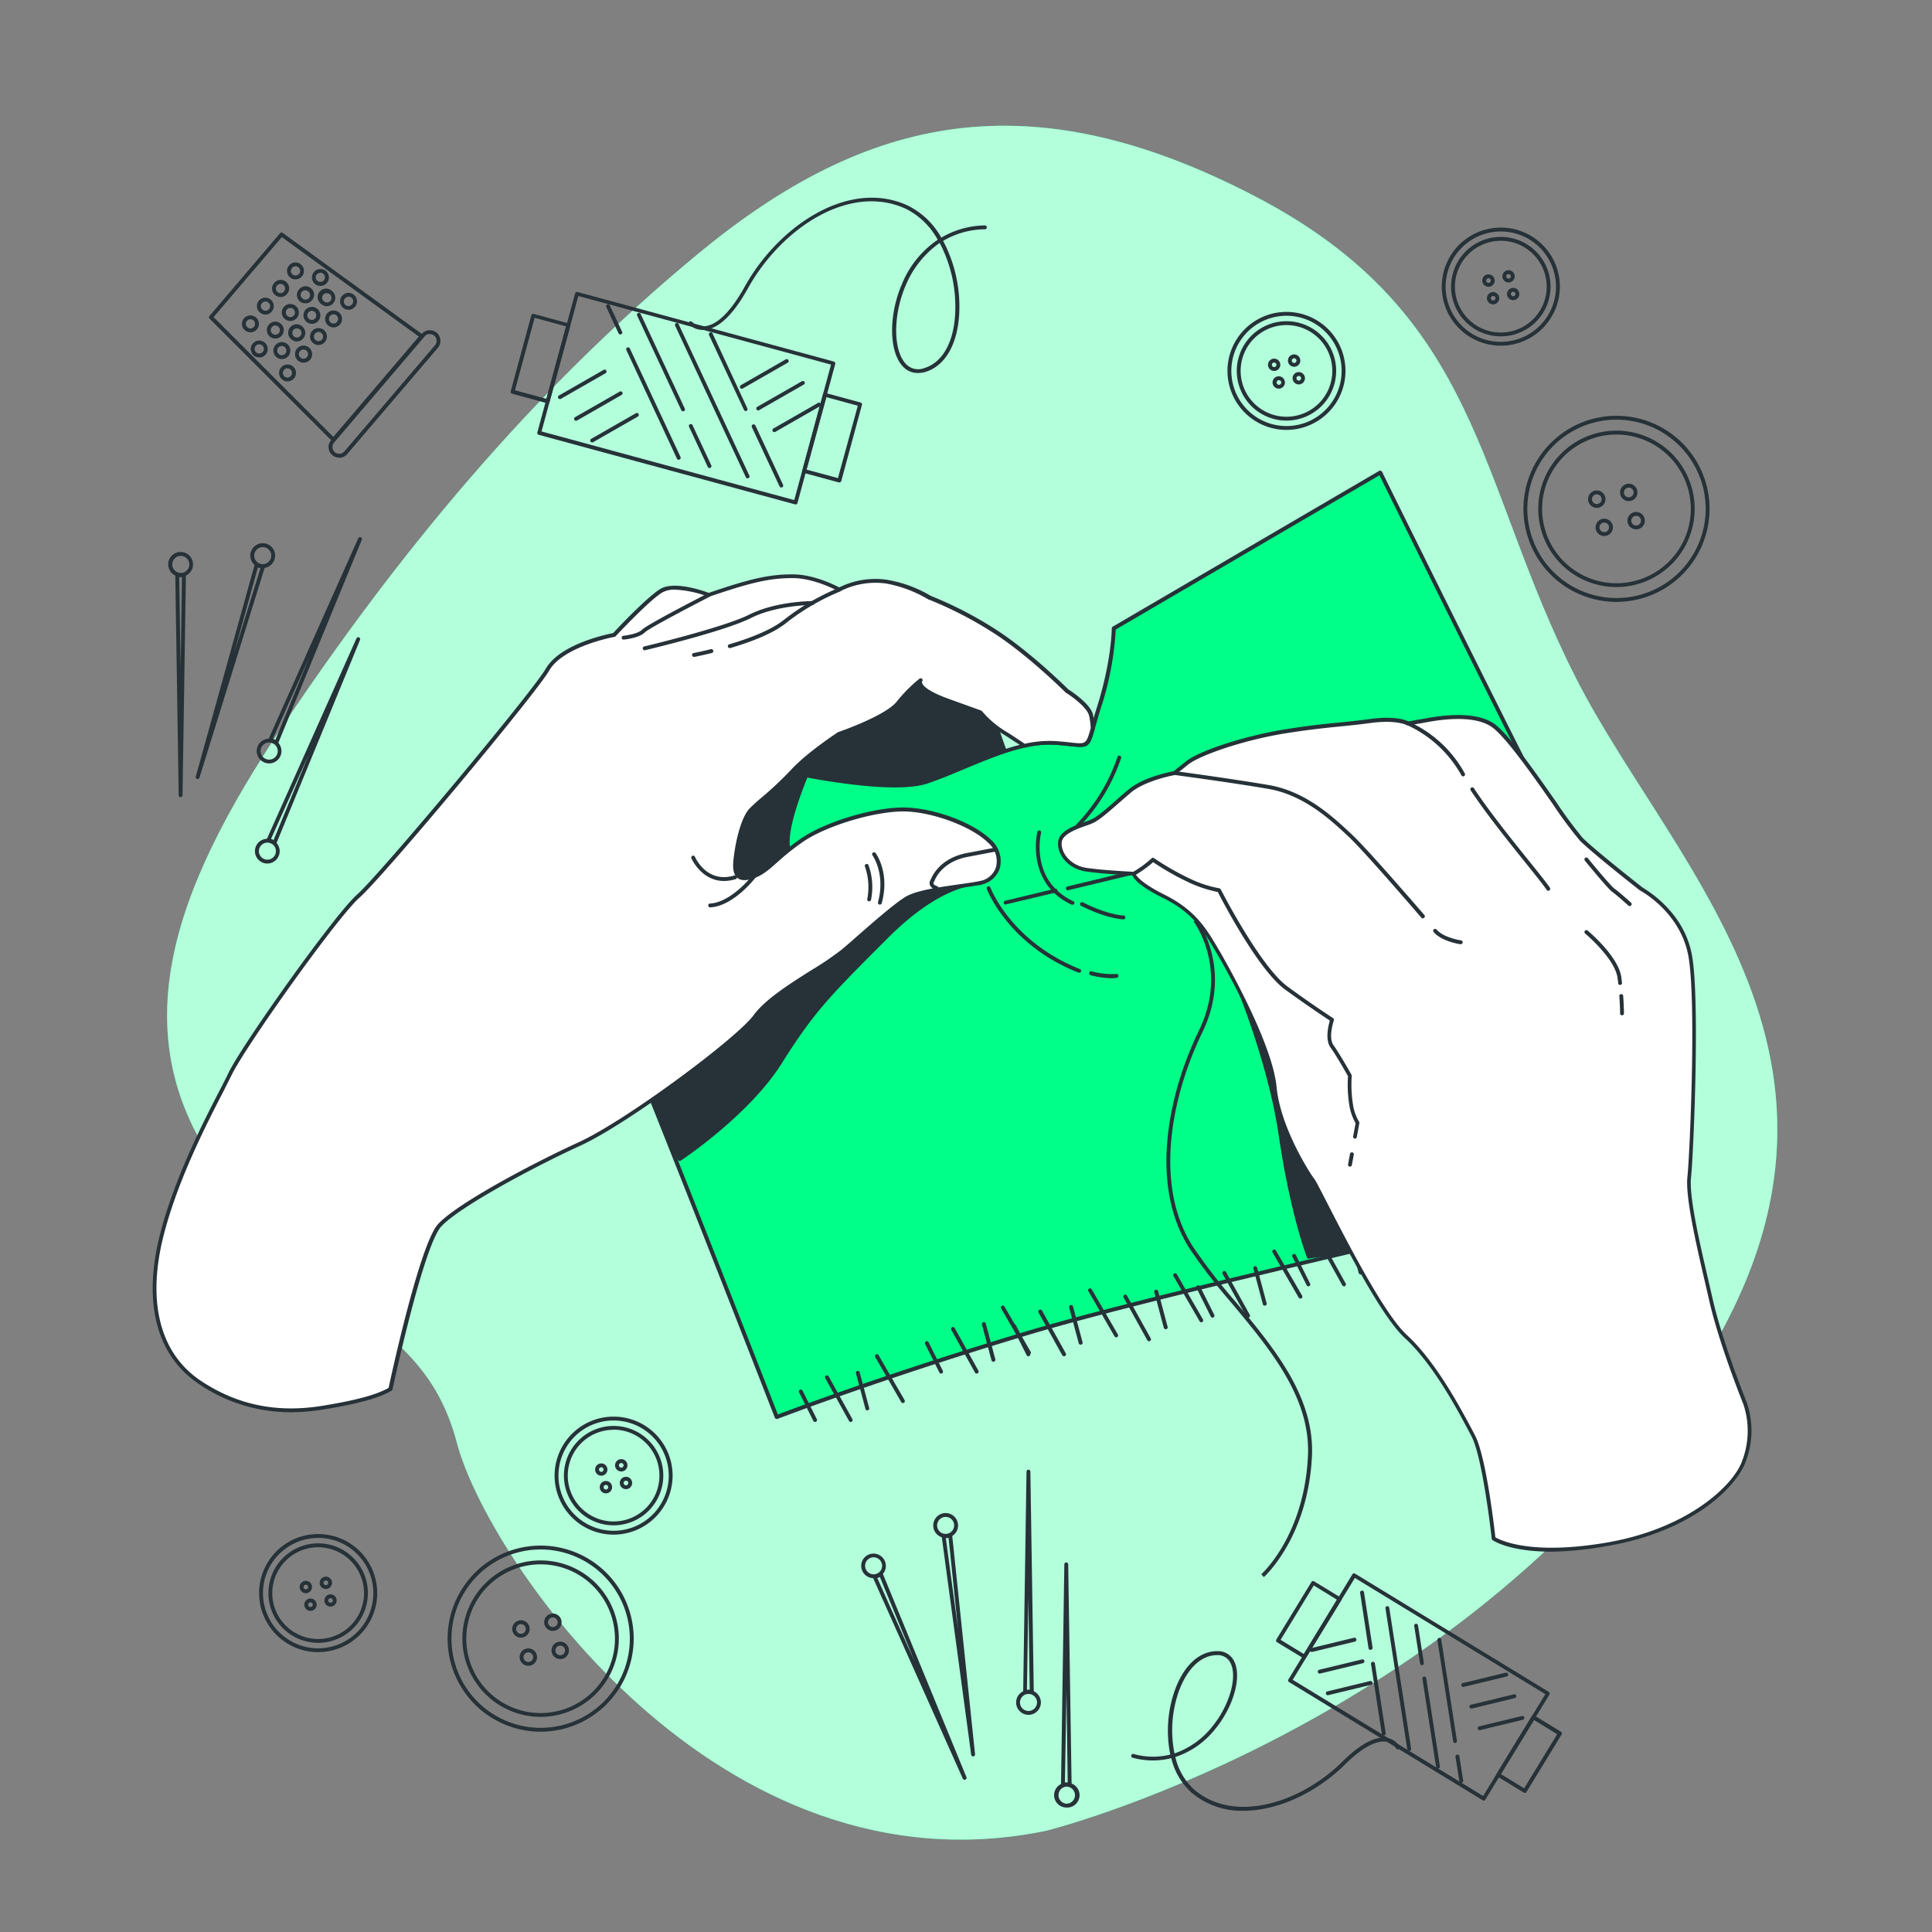 <svg xmlns="http://www.w3.org/2000/svg" viewBox="0 0 500 500"><rect x="0" y="0" width="500" height="500" fill="#808080" stroke="none"/><g id="freepik--background-simple--inject-2"><path d="M270.83,473.78s100.89-25.1,162.51-110,.52-137.14-25.49-188.31S383.7,81.59,325.18,51,224.35,29.57,180.6,65.73,102.53,144.09,73.48,187.39,30,269.46,59.31,306.26s51,37.15,58.94,67.18S185.94,491.4,270.83,473.78Z" style="fill:#00FF88"></path><path d="M270.83,473.78s100.89-25.1,162.51-110,.52-137.14-25.49-188.31S383.7,81.59,325.18,51,224.35,29.57,180.6,65.73,102.53,144.09,73.48,187.39,30,269.46,59.31,306.26s51,37.15,58.94,67.18S185.94,491.4,270.83,473.78Z" style="fill:#fff;opacity:0.7"></path></g><g id="freepik--thread-2--inject-2"><path d="M394.63,464a.48.48,0,0,1-.26-.07l-6.88-4.2a.56.56,0,0,1-.23-.31.53.53,0,0,1,.06-.37l9.1-14.9a.48.48,0,0,1,.31-.23.49.49,0,0,1,.37.06l6.88,4.2a.5.5,0,0,1,.17.69l-9.1,14.89A.47.47,0,0,1,394.63,464Zm-6.19-4.86,6,3.68L403,448.81l-6-3.67Z" style="fill:#263238"></path><path d="M337.61,429.25a.5.5,0,0,1-.26-.08L330.48,425a.48.48,0,0,1-.23-.31.5.5,0,0,1,.06-.38l9.09-14.9a.5.5,0,0,1,.69-.16l6.88,4.19a.5.5,0,0,1,.16.69L338,429A.51.51,0,0,1,337.61,429.25Zm-6.19-4.86,6,3.67L346,414l-6-3.68Z" style="fill:#263238"></path><path d="M384,466a.5.5,0,0,1-.26-.08l-50.14-30.6a.48.48,0,0,1-.22-.3.5.5,0,0,1,.06-.38L350,407.43a.5.5,0,0,1,.69-.17l50.13,30.6a.5.5,0,0,1,.17.69l-16.61,27.22a.5.5,0,0,1-.31.22Zm-49.45-31.27,49.29,30.08,16.09-26.36-49.29-30.08Z" style="fill:#263238"></path><path d="M376.58,451.09a.51.51,0,0,1-.5-.42L372,424.47a.51.51,0,0,1,.42-.57.5.5,0,0,1,.57.42l4.06,26.19a.49.49,0,0,1-.42.57Z" style="fill:#263238"></path><path d="M378.17,461.37a.49.49,0,0,1-.49-.42l-1-6.29a.49.49,0,0,1,.42-.57.5.5,0,0,1,.57.41l1,6.3a.5.5,0,0,1-.41.57Z" style="fill:#263238"></path><path d="M368,430.94a.5.5,0,0,1-.49-.42L366,420.8a.49.49,0,0,1,.41-.57.5.5,0,0,1,.57.41l1.51,9.72a.5.5,0,0,1-.42.57Z" style="fill:#263238"></path><path d="M372.15,457.7a.5.5,0,0,1-.49-.42l-3.54-22.81a.51.51,0,0,1,.42-.57.5.5,0,0,1,.57.42l3.54,22.8a.5.5,0,0,1-.42.57Z" style="fill:#263238"></path><path d="M364.7,453.15a.49.49,0,0,1-.49-.42l-5.65-36.48a.49.49,0,0,1,.41-.57.5.5,0,0,1,.57.42l5.66,36.48a.51.51,0,0,1-.42.57Z" style="fill:#263238"></path><path d="M354.67,427a.5.5,0,0,1-.49-.42L352,412.23a.5.5,0,1,1,1-.15l2.22,14.29a.49.49,0,0,1-.42.57Z" style="fill:#263238"></path><path d="M358.11,449.13a.49.49,0,0,1-.49-.42l-2.8-18.06a.5.5,0,0,1,1-.15l2.8,18.06a.51.51,0,0,1-.42.57Z" style="fill:#263238"></path><path d="M378.76,436.57a.5.5,0,0,1-.12-1l11.07-2.68a.51.51,0,0,1,.61.37.5.5,0,0,1-.37.6l-11.07,2.68Z" style="fill:#263238"></path><path d="M380.85,442.17a.5.5,0,0,1-.12-1l11.07-2.68a.51.51,0,0,1,.61.37.5.5,0,0,1-.37.6L381,442.15Z" style="fill:#263238"></path><path d="M382.93,447.77a.5.5,0,0,1-.48-.39.49.49,0,0,1,.37-.6l11.07-2.68a.5.5,0,0,1,.6.37.49.49,0,0,1-.36.6l-11.08,2.68Z" style="fill:#263238"></path><path d="M339.45,427.52a.49.49,0,0,1-.48-.38.5.5,0,0,1,.37-.61l11.07-2.68a.5.5,0,0,1,.23,1l-11.07,2.68Z" style="fill:#263238"></path><path d="M341.54,433.12a.51.51,0,0,1-.49-.38.52.52,0,0,1,.37-.61l11.08-2.68a.5.5,0,0,1,.6.37.51.51,0,0,1-.37.61l-11.07,2.68Z" style="fill:#263238"></path><path d="M343.63,438.72a.5.5,0,0,1-.49-.38.51.51,0,0,1,.37-.61l11.07-2.68a.52.52,0,0,1,.61.37.51.51,0,0,1-.37.61l-11.07,2.68Z" style="fill:#263238"></path><path d="M321.77,468.63a20.09,20.09,0,0,1-13.48-4.77,17.31,17.31,0,0,1-5.16-8.85,19.57,19.57,0,0,1-10-.11.51.51,0,0,1-.36-.62.5.5,0,0,1,.61-.35,18.35,18.35,0,0,0,9.49.15,31.21,31.21,0,0,1,1.22-16.76c2.3-6.28,6.22-9.92,10.74-10H315a4.61,4.61,0,0,1,4.45,2.71c1.95,4.09-.26,11.81-5.05,17.56a21.91,21.91,0,0,1-10.22,7.12,16.31,16.31,0,0,0,4.81,8.38c10.39,9,27.66,3.47,38.34-7.11,4.67-4.63,8.58-6.72,11.63-6.2a4.4,4.4,0,0,1,3.2,2.2.5.5,0,1,1-.89.44,3.46,3.46,0,0,0-2.5-1.66c-1.86-.3-5.23.48-10.73,5.93C340.87,463.77,330.88,468.63,321.77,468.63ZM315,428.34h-.08c-4.08.05-7.66,3.45-9.82,9.32a30.35,30.35,0,0,0-1.14,16.13A21.43,21.43,0,0,0,313.6,447c4.47-5.38,6.68-12.78,4.91-16.49A3.63,3.63,0,0,0,315,428.34Z" style="fill:#263238"></path></g><g id="freepik--thread-1--inject-2"><path d="M141.76,104.36h-.14l-9.1-2.47a.52.52,0,0,1-.35-.62l5.35-19.72a.54.54,0,0,1,.24-.3.55.55,0,0,1,.38,0l9.1,2.47a.52.52,0,0,1,.35.62L142.24,104a.53.53,0,0,1-.24.31A.5.5,0,0,1,141.76,104.36ZM133.27,101l8.13,2.21,5.09-18.75-8.13-2.21Z" style="fill:#263238"></path><path d="M217.21,124.85l-.13,0-9.1-2.47a.53.53,0,0,1-.3-.23.51.51,0,0,1-.05-.38L213,102a.48.48,0,0,1,.24-.3.46.46,0,0,1,.38,0l9.1,2.47a.5.5,0,0,1,.35.61l-5.35,19.72A.51.51,0,0,1,217.21,124.85Zm-8.48-3.32,8.13,2.2L222,105l-8.13-2.21Z" style="fill:#263238"></path><path d="M205.9,130.53l-.13,0-66.36-18a.48.48,0,0,1-.3-.24.44.44,0,0,1-.05-.37l9.78-36a.5.5,0,0,1,.61-.35l66.36,18a.51.51,0,0,1,.35.62l-9.78,36a.47.47,0,0,1-.23.3A.45.45,0,0,1,205.9,130.53Zm-65.75-18.87,65.4,17.76,9.52-35.06-65.4-17.75Z" style="fill:#263238"></path><path d="M175.66,119a.52.52,0,0,1-.46-.29L162.08,90.55a.5.5,0,0,1,.9-.42l13.13,28.12a.49.49,0,0,1-.24.66A.41.41,0,0,1,175.66,119Z" style="fill:#263238"></path><path d="M160.53,86.55a.48.48,0,0,1-.45-.29l-3.15-6.75a.5.5,0,1,1,.9-.42L161,85.84a.5.5,0,0,1-.24.67A.52.52,0,0,1,160.53,86.55Z" style="fill:#263238"></path><path d="M183.62,121.12a.48.48,0,0,1-.45-.29L178.3,110.4a.5.5,0,0,1,.9-.42l4.87,10.43a.5.5,0,0,1-.24.67A.52.52,0,0,1,183.62,121.12Z" style="fill:#263238"></path><path d="M176.77,106.44a.48.48,0,0,1-.45-.28L164.89,81.67a.49.49,0,0,1,.24-.66.5.5,0,0,1,.67.24l11.42,24.48a.5.5,0,0,1-.24.67A.52.52,0,0,1,176.77,106.44Z" style="fill:#263238"></path><path d="M193.48,123.8a.52.52,0,0,1-.46-.29L174.75,84.35a.5.5,0,1,1,.9-.42l18.28,39.16a.49.49,0,0,1-.24.66A.54.54,0,0,1,193.48,123.8Z" style="fill:#263238"></path><path d="M202.2,126.17a.49.49,0,0,1-.45-.29l-7.17-15.35a.5.5,0,0,1,.24-.66.5.5,0,0,1,.67.24l7.16,15.34a.5.5,0,0,1-.24.67A.54.54,0,0,1,202.2,126.17Z" style="fill:#263238"></path><path d="M193,106.39a.49.49,0,0,1-.45-.29l-9.05-19.38a.5.5,0,0,1,.24-.67.51.51,0,0,1,.67.24l9,19.39a.49.49,0,0,1-.24.66A.54.54,0,0,1,193,106.39Z" style="fill:#263238"></path><path d="M153.25,114.51a.5.5,0,0,1-.43-.25.51.51,0,0,1,.18-.69l11.57-6.63a.52.52,0,0,1,.69.19.51.51,0,0,1-.19.68l-11.57,6.63A.45.45,0,0,1,153.25,114.51Z" style="fill:#263238"></path><path d="M149.07,108.9a.51.51,0,0,1-.43-.26.5.5,0,0,1,.19-.68l11.57-6.63a.5.5,0,0,1,.49.87l-11.57,6.63A.55.55,0,0,1,149.07,108.9Z" style="fill:#263238"></path><path d="M144.9,103.28a.52.52,0,0,1-.44-.25.51.51,0,0,1,.19-.68l11.57-6.63a.49.49,0,0,1,.68.18.51.51,0,0,1-.18.69l-11.57,6.63A.57.57,0,0,1,144.9,103.28Z" style="fill:#263238"></path><path d="M200.39,111.83a.5.5,0,0,1-.25-.93l11.57-6.63a.49.49,0,0,1,.68.18.51.51,0,0,1-.18.69l-11.57,6.63A.54.54,0,0,1,200.39,111.83Z" style="fill:#263238"></path><path d="M196.21,106.22a.5.5,0,0,1-.24-.93l11.57-6.63a.49.49,0,1,1,.49.86l-11.57,6.63A.45.45,0,0,1,196.21,106.22Z" style="fill:#263238"></path><path d="M192,100.61a.51.51,0,0,1-.44-.25.52.52,0,0,1,.19-.69L203.36,93a.51.51,0,0,1,.68.19.49.49,0,0,1-.18.68l-11.57,6.63A.47.47,0,0,1,192,100.61Z" style="fill:#263238"></path><path d="M237.53,96.53a5.15,5.15,0,0,1-4-1.84c-3.52-3.94-3.54-13.3-.06-21.3a25.48,25.48,0,0,1,9.21-11.34,19.24,19.24,0,0,0-8.22-8c-14.68-6.78-32.32,5.13-40.89,20.56-3.73,6.7-7.42,10.31-11,10.73A5.09,5.09,0,0,1,178.38,84a.5.5,0,1,1,.74-.67h0a4.14,4.14,0,0,0,3.42,1.08c2.21-.27,5.77-2.26,10.19-10.22,8.79-15.82,27-28,42.19-21a20.21,20.21,0,0,1,8.69,8.31,22.82,22.82,0,0,1,11.28-3.16.5.5,0,0,1,.51.49.52.52,0,0,1-.49.51,21.64,21.64,0,0,0-10.83,3,36.42,36.42,0,0,1,4.14,19.26c-.53,7.79-3.72,13.13-8.75,14.66A6.84,6.84,0,0,1,237.53,96.53Zm5.66-33.66a25.19,25.19,0,0,0-8.76,10.92c-3.28,7.55-3.34,16.63-.12,20.24a4.35,4.35,0,0,0,4.87,1.24c4.61-1.4,7.54-6.42,8-13.76A35.58,35.58,0,0,0,243.19,62.87Z" style="fill:#263238"></path></g><g id="freepik--buttons-2--inject-2"><path d="M418.35,155.77a24.08,24.08,0,1,1,24.08-24.08A24.1,24.1,0,0,1,418.35,155.77Zm0-47.16a23.08,23.08,0,1,0,23.08,23.08A23.11,23.11,0,0,0,418.35,108.61Z" style="fill:#263238"></path><path d="M418.35,151.93a20.24,20.24,0,1,1,20.23-20.24A20.26,20.26,0,0,1,418.35,151.93Zm0-39.47a19.24,19.24,0,1,0,19.23,19.23A19.26,19.26,0,0,0,418.35,112.46Z" style="fill:#263238"></path><path d="M413.25,131.43a2.25,2.25,0,1,1,2.25-2.24A2.24,2.24,0,0,1,413.25,131.43Zm0-3.49a1.25,1.25,0,1,0,1.25,1.25A1.25,1.25,0,0,0,413.25,127.94Z" style="fill:#263238"></path><path d="M421.52,129.69a2.25,2.25,0,1,1,2.25-2.25A2.24,2.24,0,0,1,421.52,129.69Zm0-3.49a1.25,1.25,0,1,0,1.25,1.24A1.25,1.25,0,0,0,421.52,126.2Z" style="fill:#263238"></path><path d="M415.17,138.72a2.24,2.24,0,1,1,2.25-2.24A2.24,2.24,0,0,1,415.17,138.72Zm0-3.48a1.24,1.24,0,1,0,1.25,1.24A1.24,1.24,0,0,0,415.17,135.24Z" style="fill:#263238"></path><path d="M423.44,137a2.25,2.25,0,1,1,2.24-2.24A2.24,2.24,0,0,1,423.44,137Zm0-3.49a1.25,1.25,0,1,0,1.24,1.25A1.24,1.24,0,0,0,423.44,133.49Z" style="fill:#263238"></path><path d="M332.94,111.26A15.27,15.27,0,1,1,348.21,96,15.29,15.29,0,0,1,332.94,111.26Zm0-29.54A14.27,14.27,0,1,0,347.21,96,14.28,14.28,0,0,0,332.94,81.72Z" style="fill:#263238"></path><path d="M332.94,108.85A12.86,12.86,0,1,1,345.8,96,12.88,12.88,0,0,1,332.94,108.85Zm0-24.72A11.86,11.86,0,1,0,344.8,96,11.87,11.87,0,0,0,332.94,84.13Z" style="fill:#263238"></path><path d="M329.75,96a1.59,1.59,0,1,1,1.59-1.59A1.59,1.59,0,0,1,329.75,96Zm0-2.18a.59.59,0,1,0,.59.59A.58.58,0,0,0,329.75,93.83Z" style="fill:#263238"></path><path d="M334.93,94.92a1.6,1.6,0,1,1,1.59-1.59A1.59,1.59,0,0,1,334.93,94.92Zm0-2.19a.6.6,0,1,0,.59.6A.59.59,0,0,0,334.93,92.73Z" style="fill:#263238"></path><path d="M331,100.58A1.6,1.6,0,1,1,332.54,99,1.59,1.59,0,0,1,331,100.58Zm0-2.19a.6.6,0,1,0,.59.6A.59.59,0,0,0,331,98.39Z" style="fill:#263238"></path><path d="M336.13,99.49a1.6,1.6,0,1,1,1.59-1.6A1.6,1.6,0,0,1,336.13,99.49Zm0-2.19a.6.6,0,1,0,.59.59A.59.59,0,0,0,336.13,97.3Z" style="fill:#263238"></path><path d="M388.42,89.46a15.28,15.28,0,1,1,15.27-15.28A15.3,15.3,0,0,1,388.42,89.46Zm0-29.55a14.28,14.28,0,1,0,14.27,14.27A14.28,14.28,0,0,0,388.42,59.91Z" style="fill:#263238"></path><path d="M388.42,87.05a12.87,12.87,0,1,1,12.86-12.87A12.88,12.88,0,0,1,388.42,87.05Zm0-24.73a11.87,11.87,0,1,0,11.86,11.86A11.87,11.87,0,0,0,388.42,62.32Z" style="fill:#263238"></path><path d="M385.23,74.21a1.6,1.6,0,1,1,1.59-1.6A1.6,1.6,0,0,1,385.23,74.21Zm0-2.19a.6.6,0,1,0,.59.59A.6.6,0,0,0,385.23,72Z" style="fill:#263238"></path><path d="M390.41,73.11A1.59,1.59,0,1,1,392,71.52,1.6,1.6,0,0,1,390.41,73.11Zm0-2.18a.59.59,0,1,0,.59.59A.59.59,0,0,0,390.41,70.93Z" style="fill:#263238"></path><path d="M386.43,78.77A1.59,1.59,0,1,1,388,77.18,1.59,1.59,0,0,1,386.43,78.77Zm0-2.18a.59.59,0,1,0,.59.59A.58.58,0,0,0,386.43,76.59Z" style="fill:#263238"></path><path d="M391.61,77.68a1.59,1.59,0,1,1,1.59-1.59A1.59,1.59,0,0,1,391.61,77.68Zm0-2.18a.59.59,0,1,0,0,1.18.59.59,0,1,0,0-1.18Z" style="fill:#263238"></path></g><g id="freepik--buttons-1--inject-2"><path d="M139.92,448.16A24.08,24.08,0,1,1,164,424.08,24.11,24.11,0,0,1,139.92,448.16Zm0-47.16A23.08,23.08,0,1,0,163,424.08,23.12,23.12,0,0,0,139.92,401Z" style="fill:#263238"></path><path d="M139.92,444.32a20.24,20.24,0,1,1,20.23-20.24A20.26,20.26,0,0,1,139.92,444.32Zm0-39.47a19.24,19.24,0,1,0,19.23,19.23A19.26,19.26,0,0,0,139.92,404.85Z" style="fill:#263238"></path><path d="M134.82,423.82a2.25,2.25,0,1,1,2.25-2.24A2.24,2.24,0,0,1,134.82,423.82Zm0-3.49a1.25,1.25,0,1,0,1.25,1.25A1.24,1.24,0,0,0,134.82,420.33Z" style="fill:#263238"></path><path d="M143.09,422.08a2.25,2.25,0,1,1,2.24-2.25A2.24,2.24,0,0,1,143.09,422.08Zm0-3.49a1.25,1.25,0,1,0,1.24,1.24A1.24,1.24,0,0,0,143.09,418.59Z" style="fill:#263238"></path><path d="M136.74,431.11a2.25,2.25,0,1,1,2.24-2.24A2.24,2.24,0,0,1,136.74,431.11Zm0-3.49a1.25,1.25,0,1,0,1.24,1.25A1.24,1.24,0,0,0,136.74,427.62Z" style="fill:#263238"></path><path d="M145,429.37a2.25,2.25,0,1,1,2.24-2.25A2.25,2.25,0,0,1,145,429.37Zm0-3.49a1.25,1.25,0,1,0,1.24,1.24A1.25,1.25,0,0,0,145,425.88Z" style="fill:#263238"></path><path d="M82.35,427.57A15.28,15.28,0,1,1,97.62,412.3,15.3,15.3,0,0,1,82.35,427.57Zm0-29.55A14.28,14.28,0,1,0,96.62,412.3,14.3,14.3,0,0,0,82.35,398Z" style="fill:#263238"></path><path d="M82.35,425.16A12.87,12.87,0,1,1,95.21,412.3,12.88,12.88,0,0,1,82.35,425.16Zm0-24.73A11.87,11.87,0,1,0,94.21,412.3,11.89,11.89,0,0,0,82.35,400.43Z" style="fill:#263238"></path><path d="M79.15,412.32a1.6,1.6,0,1,1,1.6-1.59A1.6,1.6,0,0,1,79.15,412.32Zm0-2.19a.6.6,0,1,0,.6.6A.6.6,0,0,0,79.15,410.13Z" style="fill:#263238"></path><path d="M84.33,411.23a1.6,1.6,0,1,1,1.6-1.6A1.6,1.6,0,0,1,84.33,411.23Zm0-2.19a.6.6,0,1,0,.6.59A.6.6,0,0,0,84.33,409Z" style="fill:#263238"></path><path d="M80.36,416.89a1.6,1.6,0,1,1,1.59-1.6A1.6,1.6,0,0,1,80.36,416.89Zm0-2.19a.6.6,0,1,0,.59.59A.6.6,0,0,0,80.36,414.7Z" style="fill:#263238"></path><path d="M85.54,415.79a1.59,1.59,0,1,1,1.59-1.59A1.6,1.6,0,0,1,85.54,415.79Zm0-2.18a.59.59,0,1,0,.59.59A.59.59,0,0,0,85.54,413.61Z" style="fill:#263238"></path><path d="M158.8,397.16a15.27,15.27,0,1,1,15.27-15.27A15.29,15.29,0,0,1,158.8,397.16Zm0-29.54a14.27,14.27,0,1,0,14.27,14.27A14.28,14.28,0,0,0,158.8,367.62Z" style="fill:#263238"></path><path d="M158.8,394.75a12.86,12.86,0,1,1,12.86-12.86A12.88,12.88,0,0,1,158.8,394.75Zm0-24.72a11.86,11.86,0,1,0,11.86,11.86A11.87,11.87,0,0,0,158.8,370Z" style="fill:#263238"></path><path d="M155.61,381.91a1.59,1.59,0,1,1,1.59-1.59A1.59,1.59,0,0,1,155.61,381.91Zm0-2.18a.58.58,0,0,0-.59.59.59.59,0,0,0,1.18,0A.58.58,0,0,0,155.61,379.73Z" style="fill:#263238"></path><path d="M160.79,380.82a1.6,1.6,0,1,1,1.59-1.59A1.59,1.59,0,0,1,160.79,380.82Zm0-2.19a.6.6,0,1,0,.59.6A.59.59,0,0,0,160.79,378.63Z" style="fill:#263238"></path><path d="M156.81,386.48a1.6,1.6,0,1,1,1.6-1.59A1.6,1.6,0,0,1,156.81,386.48Zm0-2.19a.6.6,0,1,0,.6.6A.6.6,0,0,0,156.81,384.29Z" style="fill:#263238"></path><path d="M162,385.39a1.6,1.6,0,1,1,1.6-1.6A1.6,1.6,0,0,1,162,385.39Zm0-2.19a.6.6,0,1,0,.6.59A.6.6,0,0,0,162,383.2Z" style="fill:#263238"></path></g><g id="freepik--Thimble--inject-2"><path d="M86.27,114.29a.51.51,0,0,1-.35-.15L54.22,82.45a.5.5,0,0,1,0-.68L72.48,60.35a.51.51,0,0,1,.67-.08l36.27,26.34a.47.47,0,0,1,.2.34.5.5,0,0,1-.11.39L86.65,114.11a.5.5,0,0,1-.36.18Zm-31-32.22,31,31L108.39,87.1,72.94,61.36Z" style="fill:#263238"></path><path d="M87.79,118.44a2.75,2.75,0,0,1-2.09-4.55l23.44-27.46a2.77,2.77,0,0,1,3.89-.31,2.77,2.77,0,0,1,.3,3.89L89.89,117.47a2.74,2.74,0,0,1-1.88,1Zm23.45-32h-.14a1.7,1.7,0,0,0-1.2.61L86.46,114.54a1.76,1.76,0,0,0-.42,1.28,1.75,1.75,0,0,0,1.89,1.61,1.74,1.74,0,0,0,1.2-.61l23.44-27.46h0a1.76,1.76,0,0,0,.42-1.28,1.8,1.8,0,0,0-.61-1.2A1.76,1.76,0,0,0,111.24,86.46Z" style="fill:#263238"></path><path d="M64.81,86a2.19,2.19,0,0,1-1.42-.52A2.13,2.13,0,0,1,62.63,84a2.16,2.16,0,0,1,.51-1.6,2.19,2.19,0,0,1,3.09-.24h0A2.13,2.13,0,0,1,67,83.61,2.18,2.18,0,0,1,64.81,86Zm0-3.37h-.09a1.14,1.14,0,0,0-.81.41,1.2,1.2,0,0,0-.29.87,1.24,1.24,0,0,0,.42.81,1.18,1.18,0,0,0,1.67-.13,1.17,1.17,0,0,0-.13-1.68h0A1.16,1.16,0,0,0,64.81,82.6Z" style="fill:#263238"></path><path d="M68.7,81.41a2.19,2.19,0,0,1-1.42-.52A2.18,2.18,0,0,1,67,77.81a2.17,2.17,0,0,1,3.08-.25h0a2.13,2.13,0,0,1,.76,1.49,2.16,2.16,0,0,1-.51,1.6A2.22,2.22,0,0,1,68.7,81.41Zm0-3.37h-.09a1.18,1.18,0,0,0-.81.41,1.17,1.17,0,0,0,.13,1.68A1.19,1.19,0,0,0,69.61,80a1.19,1.19,0,0,0-.14-1.68h0A1.2,1.2,0,0,0,68.7,78Z" style="fill:#263238"></path><path d="M72.59,76.86a2.2,2.2,0,0,1-2.18-2,2.15,2.15,0,0,1,.52-1.59,2.19,2.19,0,1,1,3.33,2.84,2.21,2.21,0,0,1-1.5.76Zm0-3.38a1.17,1.17,0,0,0-.9.42,1.18,1.18,0,0,0,1,1.95,1.18,1.18,0,0,0,.81-.41,1.2,1.2,0,0,0-.14-1.68A1.16,1.16,0,0,0,72.59,73.48Z" style="fill:#263238"></path><path d="M76.48,72.3a2.19,2.19,0,1,1,1.42-3.85h0a2.19,2.19,0,0,1-1.42,3.85Zm0-3.38a1.17,1.17,0,0,0-.9.42,1.19,1.19,0,1,0,1.68-.13h0A1.22,1.22,0,0,0,76.48,68.92Z" style="fill:#263238"></path><path d="M71.25,87.62a2.18,2.18,0,0,1-1.42-.52,2.13,2.13,0,0,1-.76-1.5,2.19,2.19,0,0,1,2-2.35,2.19,2.19,0,0,1,1.59.52h0a2.13,2.13,0,0,1,.76,1.49,2.19,2.19,0,0,1-2,2.36Zm0-3.38h-.09a1.14,1.14,0,0,0-.81.41,1.2,1.2,0,0,0-.29.87,1.24,1.24,0,0,0,.42.81,1.22,1.22,0,0,0,.86.28,1.15,1.15,0,0,0,.81-.42,1.17,1.17,0,0,0,.29-.86,1.19,1.19,0,0,0-.42-.81h0A1.17,1.17,0,0,0,71.25,84.24Z" style="fill:#263238"></path><path d="M75.14,83.06a2.19,2.19,0,1,1,1.42-3.85h0a2.13,2.13,0,0,1,.76,1.49,2.16,2.16,0,0,1-.51,1.6,2.21,2.21,0,0,1-1.5.76Zm0-3.37a1.19,1.19,0,0,0-.77,2.09,1.22,1.22,0,0,0,.86.28,1.19,1.19,0,0,0,.82-.41,1.25,1.25,0,0,0,.28-.87,1.22,1.22,0,0,0-.42-.81h0A1.18,1.18,0,0,0,75.14,79.69Z" style="fill:#263238"></path><path d="M79,78.5A2.19,2.19,0,0,1,77.61,78a2.21,2.21,0,0,1-.76-1.49,2.15,2.15,0,0,1,.52-1.59,2.19,2.19,0,1,1,3.33,2.84A2.22,2.22,0,0,1,79,78.5Zm0-3.37h-.09a1.18,1.18,0,0,0-.81.41,1.16,1.16,0,0,0-.28.87,1.14,1.14,0,0,0,.41.81,1.19,1.19,0,1,0,1.54-1.81h0A1.18,1.18,0,0,0,79,75.13Z" style="fill:#263238"></path><path d="M82.92,74a2.19,2.19,0,0,1-1.66-3.61,2.13,2.13,0,0,1,1.49-.76,2.17,2.17,0,0,1,1.59.51h0A2.19,2.19,0,0,1,82.92,74Zm0-3.38h-.09A1.19,1.19,0,0,0,82,71a1.18,1.18,0,0,0,.13,1.67,1.19,1.19,0,0,0,1.68-.13,1.22,1.22,0,0,0,.28-.86,1.2,1.2,0,0,0-.42-.82h0A1.18,1.18,0,0,0,82.92,70.57Z" style="fill:#263238"></path><path d="M72.94,92.92a2.16,2.16,0,0,1-1.41-.52,2.19,2.19,0,1,1,2.84-3.34h0a2.19,2.19,0,0,1-1.43,3.86Zm0-3.38a1.19,1.19,0,1,0,.77.29h0A1.16,1.16,0,0,0,73,89.54Z" style="fill:#263238"></path><path d="M76.84,88.36a2.17,2.17,0,0,1-1.42-.52,2.19,2.19,0,1,1,2.84-3.33h0A2.21,2.21,0,0,1,79,86a2.15,2.15,0,0,1-.52,1.59A2.17,2.17,0,0,1,76.84,88.36Zm0-3.38h-.1a1.18,1.18,0,0,0-.81.41,1.2,1.2,0,0,0,.14,1.68,1.19,1.19,0,0,0,1.67-.14,1.13,1.13,0,0,0,.28-.86,1.14,1.14,0,0,0-.41-.81h0A1.17,1.17,0,0,0,76.84,85Z" style="fill:#263238"></path><path d="M80.72,83.8a2.16,2.16,0,0,1-1.41-.52,2.13,2.13,0,0,1-.76-1.49,2.16,2.16,0,0,1,.51-1.6A2.19,2.19,0,1,1,80.9,83.8Zm0-3.37a1.21,1.21,0,0,0-.91.41,1.23,1.23,0,0,0-.28.87,1.19,1.19,0,0,0,.42.81,1.21,1.21,0,0,0,.86.28,1.19,1.19,0,0,0-.09-2.37Z" style="fill:#263238"></path><path d="M84.62,79.25a2.17,2.17,0,0,1-1.42-.53A2.19,2.19,0,1,1,86,75.39h0a2.19,2.19,0,0,1,.24,3.09,2.21,2.21,0,0,1-1.49.76Zm0-3.38A1.18,1.18,0,0,0,83.85,78a1.17,1.17,0,0,0,.86.28A1.18,1.18,0,0,0,85.8,77a1.17,1.17,0,0,0-1.18-1.09Z" style="fill:#263238"></path><path d="M78.54,93.84a2.19,2.19,0,0,1-1.42-.52,2.13,2.13,0,0,1-.76-1.49A2.19,2.19,0,0,1,80,90h0a2.18,2.18,0,0,1-1.42,3.85Zm0-3.37h-.09a1.18,1.18,0,0,0-.81.41,1.17,1.17,0,0,0,.13,1.68,1.18,1.18,0,0,0,1.67-.13,1.19,1.19,0,0,0-.13-1.68h0A1.22,1.22,0,0,0,78.54,90.47Z" style="fill:#263238"></path><path d="M82.43,89.29A2.19,2.19,0,0,1,81,88.76a2.18,2.18,0,0,1-.24-3.08,2.19,2.19,0,0,1,3.08-.25,2.21,2.21,0,0,1,.25,3.09,2.21,2.21,0,0,1-1.5.76Zm0-3.38a1.17,1.17,0,0,0-.9.42,1.13,1.13,0,0,0-.28.86,1.14,1.14,0,0,0,.41.81,1.17,1.17,0,0,0,.86.28,1.19,1.19,0,0,0,.82-.41,1.19,1.19,0,0,0-.14-1.68A1.18,1.18,0,0,0,82.43,85.91Z" style="fill:#263238"></path><path d="M74.38,98.71A2.11,2.11,0,0,1,73,98.18a2.19,2.19,0,0,1-.25-3.08,2.21,2.21,0,0,1,3.09-.25h0a2.21,2.21,0,0,1,.76,1.5,2.19,2.19,0,0,1-2,2.35Zm0-3.38H74.3a1.24,1.24,0,0,0-.82.42,1.19,1.19,0,0,0,.14,1.67,1.13,1.13,0,0,0,.86.28,1.18,1.18,0,0,0,1.09-1.27,1.19,1.19,0,0,0-.41-.82h0A1.22,1.22,0,0,0,74.39,95.33Z" style="fill:#263238"></path><path d="M67.09,92.49A2.17,2.17,0,0,1,65.68,92a2.19,2.19,0,1,1,3.6-1.84,2.17,2.17,0,0,1-.52,1.6,2.21,2.21,0,0,1-1.49.76Zm0-3.38a1.18,1.18,0,0,0-.77,2.09A1.18,1.18,0,0,0,68,91.07a1.15,1.15,0,0,0,.28-.87,1.18,1.18,0,0,0-.41-.81h0A1.18,1.18,0,0,0,67.1,89.11Z" style="fill:#263238"></path><path d="M86.32,84.73a2.19,2.19,0,1,1,1.42-3.86h0a2.19,2.19,0,0,1-1.42,3.86Zm0-3.38a1.19,1.19,0,0,0-.77,2.09,1.18,1.18,0,1,0,1.54-1.8h0A1.12,1.12,0,0,0,86.32,81.35Z" style="fill:#263238"></path><path d="M90.21,80.17a2.18,2.18,0,0,1-1.66-3.61,2.18,2.18,0,0,1,3.08-.24h0a2.19,2.19,0,0,1-1.42,3.85Zm0-3.38h-.09a1.14,1.14,0,0,0-.81.41,1.19,1.19,0,1,0,1.81,1.54,1.21,1.21,0,0,0,.28-.86,1.15,1.15,0,0,0-.42-.81h0A1.13,1.13,0,0,0,90.21,76.79Z" style="fill:#263238"></path></g><g id="freepik--hand-1--inject-2"><path d="M255.85,182.27s4.82,14.48,5.86,16.2.69,7.93-10.34,8.62-33.1,3.1-41-.34-11-2.42-11.38-5.86,14.83-16.55,27.24-24.83S255.85,182.27,255.85,182.27Z" style="fill:#263238"></path><path d="M224.79,209.06c-6,0-11.44-.46-14.65-1.85a53,53,0,0,0-6.83-2.41c-3-.87-4.6-1.35-4.85-3.86-.4-4,16-17.65,27.46-25.29,12.58-8.39,29.53,5.64,30.25,6.24a.48.48,0,0,1,.15.22c1.66,5,5,14.78,5.82,16.11a4.85,4.85,0,0,1-.21,4.49c-1,2-3.72,4.46-10.53,4.88-1.73.11-3.74.26-5.92.42C239.13,208.49,231.54,209.06,224.79,209.06Zm10.12-35a15,15,0,0,0-8.44,2.45c-13.41,8.94-27.3,21.47-27,24.36.18,1.76,1.07,2.1,4.13,3a53.82,53.82,0,0,1,6.95,2.45c6.57,2.86,23.6,1.57,34.87.73,2.18-.17,4.19-.32,5.92-.43,6.35-.39,8.79-2.58,9.72-4.34a3.86,3.86,0,0,0,.23-3.52c-1-1.68-5.34-14.59-5.86-16.17C254.29,181.65,244.55,174,234.91,174Z" style="fill:#263238"></path><path d="M196.55,198.13S229,206.06,240,202.27s22.75-10.69,33.1-10,7.58,2.76,11.37-9.31,3.8-20.34,3.8-20.34l68.95-40.34s37.58,76.19,43.44,86.88,30,96.19,30,96.19S304.8,333.28,265.85,345,201,366.72,201,366.72,159,258.81,154.14,249.5,140.7,205,140.7,205Z" style="fill:#00FF88"></path><path d="M201,367.22a.51.51,0,0,1-.47-.32c-.42-1.08-42.1-108-46.86-117.17s-13.14-43.15-13.49-44.59a.51.51,0,0,1,.07-.4.47.47,0,0,1,.35-.21l55.86-6.9a.56.56,0,0,1,.18,0c.32.08,32.39,7.85,43.16,4.15,3.14-1.08,6.41-2.44,9.57-3.76,8-3.32,16.22-6.76,23.72-6.26,1.66.11,3,.26,4.05.37,4,.45,4,.45,5.34-4.27.36-1.33.82-3,1.48-5.06,3.72-11.84,3.77-20.11,3.77-20.19a.5.5,0,0,1,.24-.43l69-40.34a.49.49,0,0,1,.39,0,.53.53,0,0,1,.31.26c.37.76,37.64,76.3,43.43,86.86s29.05,92.8,30,96.29a.51.51,0,0,1-.05.4.54.54,0,0,1-.32.23c-1.26.28-126.27,28.05-164.76,39.64s-64.52,21.6-64.78,21.7A.39.39,0,0,1,201,367.22ZM141.32,205.45c1.11,4.5,8.85,35.3,13.27,43.82,4.62,8.91,43.71,109.08,46.72,116.8,3.68-1.4,28.68-10.81,64.39-21.55C303,333.31,421.16,307,430,305c-2-7.11-24.28-85.49-29.81-95.58S360.21,129.49,357,123l-68.25,39.93a78.47,78.47,0,0,1-3.81,20.2c-.65,2.06-1.1,3.71-1.47,5-1.47,5.33-1.71,5.51-6.41,5-1.05-.12-2.37-.26-4-.37-7.26-.48-15.4,2.9-23.26,6.18-3.18,1.33-6.46,2.7-9.64,3.79-10.86,3.73-41.37-3.55-43.63-4.1Z" style="fill:#263238"></path><path d="M203.89,217.82c0-4.19,2.2-10.84,4.74-17.15-6.91-1.28-12.08-2.54-12.08-2.54L140.7,205s2.64,10.78,5.82,22l13.12,35.25c2.28,5.55,5.08,12.47,8.13,20.11l8.09,17.56s17.52-11.51,26-25,12.52-17.52,27.54-32.54c.95-1,1.89-1.85,2.8-2.68,13.37-12.2,21.55-11.2,21.55-11.2l-20.35-13.66C219.41,208.3,203.89,227.83,203.89,217.82Z" style="fill:#263238"></path><path d="M175.86,300.42a.32.32,0,0,1-.14,0,.51.51,0,0,1-.32-.27l-8.08-17.57c-3.26-8.13-6-14.89-8.15-20.12l-13.12-35.26c-3.16-11.12-5.81-21.93-5.84-22a.51.51,0,0,1,.07-.4.47.47,0,0,1,.35-.21l55.86-6.9a.56.56,0,0,1,.18,0c.05,0,5.24,1.28,12.06,2.54a.51.51,0,0,1,.34.25.5.5,0,0,1,0,.43c-3.12,7.73-4.71,13.43-4.71,17,0,1.2.24,2,.71,2.24,1.07.67,3.74-.68,6.82-2.24,5.89-3,14-7.07,21.72-3.46l20.42,13.69a.5.5,0,0,1,.19.59.49.49,0,0,1-.53.32c-.08,0-8.16-.78-21.16,11.08-.92.84-1.86,1.74-2.78,2.66-15,15-19,19-27.47,32.46s-26,25.07-26.18,25.18A.45.45,0,0,1,175.86,300.42Zm-34.54-95c.58,2.33,2.94,11.77,5.68,21.42l13.1,35.21c2.15,5.21,4.89,12,8.14,20.09l7.82,17c2.88-2,17.84-12.53,25.41-24.56C210,261.06,214,257,229.07,242c.93-.94,1.88-1.84,2.82-2.7,10.08-9.2,17.24-11,20.3-11.3l-19-12.77c-7.25-3.36-15.07.59-20.78,3.48-3.62,1.83-6.24,3.16-7.8,2.2-.79-.48-1.18-1.5-1.18-3.09,0-3.57,1.53-9.21,4.55-16.77-6.06-1.14-10.73-2.25-11.42-2.41Z" style="fill:#263238"></path><line x1="207.25" y1="360.15" x2="210.94" y2="367.52" style="fill:#fff"></line><path d="M210.94,368a.51.51,0,0,1-.45-.27l-3.68-7.38a.49.49,0,0,1,.22-.67.5.5,0,0,1,.67.22l3.69,7.38a.51.51,0,0,1-.22.67A.64.64,0,0,1,210.94,368Z" style="fill:#263238"></path><line x1="214.01" y1="356.46" x2="220.16" y2="367.52" style="fill:#fff"></line><path d="M220.16,368a.49.49,0,0,1-.44-.26l-6.14-11.06a.5.5,0,0,1,.19-.68.51.51,0,0,1,.68.2l6.15,11.06a.51.51,0,0,1-.2.68A.53.53,0,0,1,220.16,368Z" style="fill:#263238"></path><line x1="222" y1="355.23" x2="224.46" y2="364.45" style="fill:#fff"></line><path d="M224.46,365a.5.5,0,0,1-.48-.37l-2.46-9.22a.5.5,0,0,1,.35-.61.49.49,0,0,1,.61.35l2.46,9.22a.49.49,0,0,1-.35.61Z" style="fill:#263238"></path><line x1="226.92" y1="350.93" x2="233.68" y2="362.61" style="fill:#fff"></line><path d="M233.68,363.11a.51.51,0,0,1-.44-.25l-6.75-11.68a.5.5,0,0,1,.86-.5l6.76,11.67a.51.51,0,0,1-.18.69A.59.59,0,0,1,233.68,363.11Z" style="fill:#263238"></path><line x1="239.87" y1="347.6" x2="243.55" y2="354.98" style="fill:#fff"></line><path d="M243.56,355.48a.49.49,0,0,1-.45-.28l-3.69-7.37a.5.5,0,0,1,.9-.45l3.68,7.37a.49.49,0,0,1-.22.67A.46.46,0,0,1,243.56,355.48Z" style="fill:#263238"></path><line x1="246.63" y1="343.92" x2="252.77" y2="354.98" style="fill:#fff"></line><path d="M252.77,355.48a.53.53,0,0,1-.44-.26l-6.14-11.06a.5.5,0,0,1,.87-.49l6.15,11.06a.51.51,0,0,1-.2.69A.5.5,0,0,1,252.77,355.48Z" style="fill:#263238"></path><line x1="254.62" y1="342.69" x2="257.07" y2="351.91" style="fill:#fff"></line><path d="M257.07,352.41a.5.5,0,0,1-.48-.38l-2.46-9.21a.5.5,0,0,1,1-.26l2.46,9.22a.5.5,0,0,1-.36.61Z" style="fill:#263238"></path><line x1="259.53" y1="338.39" x2="266.29" y2="350.06" style="fill:#fff"></line><path d="M266.29,350.56a.5.5,0,0,1-.43-.25l-6.76-11.67a.51.51,0,0,1,.18-.69.5.5,0,0,1,.68.19l6.76,11.67a.49.49,0,0,1-.18.68A.45.45,0,0,1,266.29,350.56Z" style="fill:#263238"></path><line x1="262.45" y1="343.14" x2="266.13" y2="350.52" style="fill:#fff"></line><path d="M266.13,351a.48.48,0,0,1-.44-.28L262,343.37a.5.5,0,0,1,.22-.67.49.49,0,0,1,.67.22l3.69,7.37a.5.5,0,0,1-.22.67A.49.49,0,0,1,266.13,351Z" style="fill:#263238"></path><line x1="269.21" y1="339.46" x2="275.35" y2="350.52" style="fill:#fff"></line><path d="M275.35,351a.51.51,0,0,1-.44-.26l-6.14-11.06A.49.49,0,0,1,269,339a.5.5,0,0,1,.68.19l6.15,11.06a.52.52,0,0,1-.2.69A.5.5,0,0,1,275.35,351Z" style="fill:#263238"></path><line x1="277.19" y1="338.23" x2="279.65" y2="347.45" style="fill:#fff"></line><path d="M279.65,348a.5.5,0,0,1-.48-.38l-2.46-9.21a.5.5,0,0,1,1-.26l2.45,9.22a.49.49,0,0,1-.35.61Z" style="fill:#263238"></path><line x1="282.11" y1="333.93" x2="288.87" y2="345.6" style="fill:#fff"></line><path d="M288.87,346.1a.5.5,0,0,1-.43-.25l-6.76-11.67a.51.51,0,0,1,.18-.69.5.5,0,0,1,.68.19l6.76,11.67a.49.49,0,0,1-.18.68A.47.47,0,0,1,288.87,346.1Z" style="fill:#263238"></path><line x1="291.23" y1="335.55" x2="297.37" y2="346.62" style="fill:#fff"></line><path d="M297.37,347.12a.53.53,0,0,1-.44-.26l-6.14-11.06a.49.49,0,0,1,.19-.68.5.5,0,0,1,.68.19l6.15,11.06a.5.5,0,0,1-.2.68A.51.51,0,0,1,297.37,347.12Z" style="fill:#263238"></path><line x1="299.21" y1="334.33" x2="301.67" y2="343.54" style="fill:#fff"></line><path d="M301.67,344a.49.49,0,0,1-.48-.37l-2.46-9.21a.5.5,0,1,1,1-.26l2.45,9.21a.49.49,0,0,1-.35.62Z" style="fill:#263238"></path><line x1="304.13" y1="330.02" x2="310.89" y2="341.7" style="fill:#fff"></line><path d="M310.89,342.2a.5.5,0,0,1-.43-.25l-6.76-11.67a.5.5,0,1,1,.86-.51l6.76,11.68a.49.49,0,0,1-.18.68A.47.47,0,0,1,310.89,342.2Z" style="fill:#263238"></path><line x1="310.11" y1="333.11" x2="313.8" y2="340.48" style="fill:#fff"></line><path d="M313.8,341a.51.51,0,0,1-.45-.27l-3.69-7.38a.5.5,0,0,1,.9-.44l3.69,7.37a.5.5,0,0,1-.23.67A.44.44,0,0,1,313.8,341Z" style="fill:#263238"></path><line x1="316.87" y1="329.42" x2="323.02" y2="340.48" style="fill:#fff"></line><path d="M323,341a.5.5,0,0,1-.43-.25l-6.15-11.06a.52.52,0,0,1,.2-.69.51.51,0,0,1,.68.2l6.14,11.06a.49.49,0,0,1-.19.68A.54.54,0,0,1,323,341Z" style="fill:#263238"></path><line x1="324.86" y1="328.19" x2="327.32" y2="337.41" style="fill:#fff"></line><path d="M327.32,337.91a.5.5,0,0,1-.49-.37l-2.45-9.22a.49.49,0,0,1,.35-.61.5.5,0,0,1,.61.35l2.46,9.22a.5.5,0,0,1-.35.61Z" style="fill:#263238"></path><line x1="329.77" y1="323.89" x2="336.53" y2="335.57" style="fill:#fff"></line><path d="M336.53,336.07a.5.5,0,0,1-.43-.25l-6.76-11.68a.5.5,0,0,1,.87-.5L337,335.32a.51.51,0,0,1-.19.68A.43.43,0,0,1,336.53,336.07Z" style="fill:#263238"></path><line x1="334.92" y1="325.03" x2="338.61" y2="332.4" style="fill:#fff"></line><path d="M338.61,332.9a.49.49,0,0,1-.45-.28l-3.69-7.37a.5.5,0,0,1,.9-.45l3.68,7.38a.49.49,0,0,1-.22.67A.59.59,0,0,1,338.61,332.9Z" style="fill:#263238"></path><line x1="341.68" y1="321.34" x2="347.82" y2="332.4" style="fill:#fff"></line><path d="M347.82,332.9a.49.49,0,0,1-.43-.26l-6.15-11.06a.5.5,0,0,1,.88-.48l6.14,11.06a.51.51,0,0,1-.19.68A.54.54,0,0,1,347.82,332.9Z" style="fill:#263238"></path><line x1="349.67" y1="320.11" x2="352.12" y2="329.33" style="fill:#fff"></line><path d="M352.13,329.83a.5.5,0,0,1-.49-.37l-2.46-9.22a.5.5,0,0,1,.36-.61.49.49,0,0,1,.61.35l2.46,9.22a.5.5,0,0,1-.36.61Z" style="fill:#263238"></path><line x1="354.58" y1="315.81" x2="361.34" y2="327.48" style="fill:#fff"></line><path d="M361.34,328a.5.5,0,0,1-.43-.25l-6.76-11.67a.49.49,0,0,1,.18-.68.51.51,0,0,1,.69.18l6.75,11.67a.51.51,0,0,1-.18.69A.54.54,0,0,1,361.34,328Z" style="fill:#263238"></path><line x1="364.72" y1="317.88" x2="367.18" y2="327.1" style="fill:#fff"></line><path d="M367.18,327.6a.51.51,0,0,1-.49-.37L364.24,318a.48.48,0,0,1,.35-.61.49.49,0,0,1,.61.35l2.46,9.22a.5.5,0,0,1-.35.61Z" style="fill:#263238"></path><line x1="369.63" y1="313.58" x2="376.39" y2="325.25" style="fill:#fff"></line><path d="M376.39,325.75a.5.5,0,0,1-.43-.25l-6.76-11.67a.5.5,0,0,1,.18-.68.51.51,0,0,1,.69.18L376.83,325a.5.5,0,0,1-.44.75Z" style="fill:#263238"></path><line x1="375.62" y1="316.66" x2="379.3" y2="324.04" style="fill:#fff"></line><path d="M379.3,324.54a.48.48,0,0,1-.44-.28l-3.69-7.37a.5.5,0,0,1,.22-.67.49.49,0,0,1,.67.22l3.69,7.37a.5.5,0,0,1-.22.67A.49.49,0,0,1,379.3,324.54Z" style="fill:#263238"></path><line x1="382.38" y1="312.98" x2="388.52" y2="324.04" style="fill:#fff"></line><path d="M388.52,324.54a.51.51,0,0,1-.44-.26l-6.14-11.06a.49.49,0,0,1,.19-.68.5.5,0,0,1,.68.19L389,323.79a.5.5,0,0,1-.2.68A.42.42,0,0,1,388.52,324.54Z" style="fill:#263238"></path><line x1="390.36" y1="311.75" x2="392.82" y2="320.96" style="fill:#fff"></line><path d="M392.82,321.46a.49.49,0,0,1-.48-.37l-2.46-9.21a.51.51,0,0,1,.35-.62.5.5,0,0,1,.62.36l2.45,9.22a.49.49,0,0,1-.35.61Z" style="fill:#263238"></path><line x1="395.28" y1="307.45" x2="402.04" y2="319.12" style="fill:#fff"></line><path d="M402,319.62a.5.5,0,0,1-.43-.25l-6.76-11.67a.5.5,0,1,1,.86-.5l6.76,11.67a.49.49,0,0,1-.18.68A.47.47,0,0,1,402,319.62Z" style="fill:#263238"></path><line x1="400.42" y1="308.58" x2="404.11" y2="315.95" style="fill:#fff"></line><path d="M404.11,316.45a.51.51,0,0,1-.45-.27L400,308.8a.49.49,0,0,1,.22-.67.5.5,0,0,1,.67.23l3.69,7.37a.5.5,0,0,1-.22.67A.48.48,0,0,1,404.11,316.45Z" style="fill:#263238"></path><line x1="407.18" y1="304.89" x2="413.33" y2="315.95" style="fill:#fff"></line><path d="M413.33,316.45a.5.5,0,0,1-.44-.25l-6.14-11.06a.49.49,0,0,1,.19-.68.5.5,0,0,1,.68.19l6.15,11.06a.51.51,0,0,1-.2.68A.53.53,0,0,1,413.33,316.45Z" style="fill:#263238"></path><line x1="415.17" y1="303.66" x2="417.63" y2="312.88" style="fill:#fff"></line><path d="M417.63,313.38a.5.5,0,0,1-.48-.37l-2.46-9.22a.5.5,0,0,1,.35-.61.51.51,0,0,1,.62.36l2.45,9.21a.49.49,0,0,1-.35.61A.3.3,0,0,1,417.63,313.38Z" style="fill:#263238"></path><line x1="420.09" y1="299.36" x2="426.85" y2="311.04" style="fill:#fff"></line><path d="M426.85,311.54a.51.51,0,0,1-.44-.25l-6.76-11.68a.51.51,0,0,1,.19-.68.5.5,0,0,1,.68.18l6.76,11.68a.49.49,0,0,1-.18.68A.47.47,0,0,1,426.85,311.54Z" style="fill:#263238"></path><path d="M234.82,209.51c-7.59-.35-20.69,3.44-27.24,7.92s-8.62,7.93-12.41,9.31-5.17,0-4.83-3.79,1.73-11,4.14-13.44,6.55-5.52,10.69-10,12.06-9.66,12.06-9.66,12.07-4.13,15.17-7.93a38.46,38.46,0,0,1,5.86-5.86s-1.72,2.07,6.9,5.17l8.62,3.11a25,25,0,0,0,6.55,5.51c1.28.79,3,2,4.82,3.15a28.24,28.24,0,0,1,7.94-.73c8.34.55,8.16,2,9.77-3.79a19,19,0,0,0-.47-3.45c-.69-2.76-6.2-6.21-6.2-6.21s-9.31-9.31-18.27-15.17a98.6,98.6,0,0,0-17.24-9,32.53,32.53,0,0,0-11.38-4.14,20.6,20.6,0,0,0-12.07,2.07s-6.2-3.45-12.06-3.45-10.69,1-21.72,4.83c0,0-8.62-3.45-12.42-1S159,164.34,159,164.34s-13.45,2.41-17.24,9-43.1,53.44-49,58.61-29.3,38.27-33.09,45.86-13.11,24.13-17.59,41-1.72,31.37,9.66,38.95,22.43,8.05,31.71,6.55c7.9-1.26,14.14-2.75,17.59-4.82,0,0,7.93-37.24,12.75-42.41s24.14-15.51,36.2-21,41-26.89,45.51-33.1,17.93-12.75,22.76-16.89,12.41-11,16.2-13.45,14.48-3.1,19.31-4.13,6.55-6.55,2.41-10.69S242.4,209.85,234.82,209.51Z" style="fill:#fff"></path><path d="M75.34,365.48a41.94,41.94,0,0,1-23.87-7.31c-11.15-7.43-14.65-21.46-9.86-39.5C45.44,304.25,52.8,290,57.2,281.51c.77-1.5,1.46-2.83,2-4,3.94-7.87,27.46-40.92,33.21-46,6-5.31,45.28-52.31,48.86-58.49,3.68-6.35,15.78-8.86,17.41-9.17,1-1.13,8.45-9,12.06-11.34s11.39.43,12.69.93c10.83-3.72,15.72-4.8,21.71-4.8,5.34,0,10.84,2.74,12.06,3.38a20.93,20.93,0,0,1,12.15-2,32.62,32.62,0,0,1,11.52,4.18,100,100,0,0,1,17.29,9c8.61,5.63,17.63,14.52,18.31,15.2.59.37,5.68,3.67,6.38,6.48a19.3,19.3,0,0,1,.48,3.55.88.88,0,0,1,0,.16c-1.34,4.82-1.63,5-6.28,4.52-1.06-.12-2.37-.26-4-.37a27.45,27.45,0,0,0-7.79.72.47.47,0,0,1-.38-.07L262.7,192c-1-.65-1.88-1.25-2.63-1.71a26.31,26.31,0,0,1-6.6-5.52L245,181.7c-4.29-1.54-6.72-3.07-7.26-4.56a41,41,0,0,0-4.94,5.1c-3.08,3.76-14.3,7.71-15.33,8.07-.69.45-8.05,5.34-11.93,9.54a92.13,92.13,0,0,1-7.4,7c-1.29,1.14-2.41,2.11-3.3,3-2.24,2.24-3.64,9.25-4,13.14-.16,1.78.08,2.94.72,3.44s1.8.43,3.44-.17c2-.72,3.49-2.05,5.57-3.89A64.15,64.15,0,0,1,207.3,217c6.65-4.55,19.76-8.37,27.54-8s17.41,4.12,21.71,8.42a7.32,7.32,0,0,1,2.22,7.2,6.32,6.32,0,0,1-4.89,4.33c-1.48.31-3.51.6-5.67.9-4.87.69-10.92,1.54-13.47,3.17-2.89,1.84-8,6.28-12.46,10.2-1.32,1.15-2.58,2.25-3.69,3.2a78.58,78.58,0,0,1-7.87,5.37c-5.63,3.54-12,7.56-14.8,11.44-4.36,6-33.33,27.6-45.71,33.26-12.08,5.52-31.33,15.86-36,20.91s-12.55,41.8-12.63,42.17a.51.51,0,0,1-.24.33c-3.16,1.9-8.8,3.45-17.76,4.89A51.82,51.82,0,0,1,75.34,365.48ZM174.72,152.6a6.35,6.35,0,0,0-3.42.79c-3.69,2.35-11.88,11.2-12,11.29a.55.55,0,0,1-.28.15c-.14,0-13.27,2.45-16.9,8.73s-43,53.4-49.06,58.73c-5.7,5-29.06,37.88-33,45.7-.56,1.14-1.26,2.47-2,4-4.38,8.47-11.72,22.64-15.51,36.95-4.67,17.6-1.32,31.24,9.44,38.42,9.37,6.24,19.63,8.36,31.36,6.47,8.65-1.39,14.14-2.87,17.22-4.65.72-3.35,8.11-37.37,12.84-42.43,5-5.38,24.66-15.8,36.36-21.14,12.28-5.62,41-27,45.31-32.94,2.91-4,9.37-8.11,15.08-11.7a76.17,76.17,0,0,0,7.75-5.28c1.11-.95,2.36-2,3.68-3.19,4.51-3.95,9.63-8.42,12.58-10.3,2.74-1.74,8.65-2.57,13.87-3.31,2.14-.3,4.16-.58,5.6-.89a5.33,5.33,0,0,0,4.14-3.64,6.25,6.25,0,0,0-2-6.21c-4.07-4.07-13.71-7.79-21.05-8.13h0c-7.45-.33-20.54,3.48-26.93,7.85a63.85,63.85,0,0,0-6.63,5.28c-2.07,1.84-3.71,3.29-5.89,4.08-2,.74-3.45.74-4.39,0s-1.3-2.14-1.11-4.32c.38-4.19,1.84-11.31,4.29-13.76.91-.91,2-1.9,3.34-3a92.29,92.29,0,0,0,7.33-6.94c4.13-4.48,11.83-9.52,12.16-9.74l.11-.05c.12,0,12-4.13,15-7.77a38.45,38.45,0,0,1,5.94-6,.5.5,0,0,1,.69.72h0a.57.57,0,0,0,0,.41c.18.54,1.19,2,6.66,4l8.62,3.11a.48.48,0,0,1,.23.17,25.27,25.27,0,0,0,6.41,5.39c.76.47,1.67,1.06,2.66,1.72l2,1.32a28.2,28.2,0,0,1,7.87-.7c1.66.11,3,.25,4,.37,4,.44,4,.45,5.19-3.71a18.36,18.36,0,0,0-.44-3.28c-.53-2.1-4.5-5-6-5.9l-.09-.08c-.09-.09-9.37-9.34-18.19-15.1a98.77,98.77,0,0,0-17.14-8.91l-.09,0A32.6,32.6,0,0,0,229.22,151a20.1,20.1,0,0,0-11.74,2,.53.53,0,0,1-.49,0c-.06,0-6.16-3.39-11.82-3.39-5.89,0-10.73,1.08-21.56,4.8a.47.47,0,0,1-.35,0A28.17,28.17,0,0,0,174.72,152.6ZM101.05,359.48h0Z" style="fill:#263238"></path><path d="M188.94,167.73a.5.5,0,0,1-.14-1c6.4-1.89,11.24-4.05,14-6.25a60.07,60.07,0,0,1,14.27-8.35.5.5,0,0,1,.64.29.5.5,0,0,1-.29.65,58.72,58.72,0,0,0-14,8.19c-2.89,2.31-7.71,4.47-14.33,6.43Z" style="fill:#263238"></path><path d="M179.65,170a.5.5,0,0,1-.09-1s1.81-.34,4.41-1a.5.5,0,1,1,.24,1c-2.63.64-4.45,1-4.46,1Z" style="fill:#263238"></path><path d="M166.9,168.29a.5.5,0,0,1-.12-1c.2-.05,20.37-4.85,27.13-8.23,6.92-3.46,16-3.5,16.43-3.5a.5.5,0,0,1,.5.5.51.51,0,0,1-.5.5c-.09,0-9.28,0-16,3.39-6.87,3.44-26.51,8.12-27.35,8.31Z" style="fill:#263238"></path><path d="M161.38,165.53a.51.51,0,0,1-.5-.45.51.51,0,0,1,.46-.55c1-.09,3.83-.55,4.86-1.58,1.39-1.39,15.42-8.58,17-9.4a.5.5,0,0,1,.67.22.49.49,0,0,1-.22.67c-6.2,3.18-15.79,8.25-16.76,9.22-1.49,1.49-5.32,1.85-5.48,1.87Z" style="fill:#263238"></path><path d="M183.79,234.83a.5.5,0,0,1,0-1c5.56-.33,11-7.32,11-7.39a.5.5,0,0,1,.7-.09.51.51,0,0,1,.1.7c-.23.3-5.73,7.42-11.75,7.78Z" style="fill:#263238"></path><path d="M242.38,230.28l-.14,0a2.16,2.16,0,0,1-1.6-1.28,1.7,1.7,0,0,1,.28-1.44c.26-.7,2.28-5.46,9.32-6.8l7.24-1.38a.5.5,0,1,1,.18,1l-7.24,1.38c-6.84,1.3-8.51,6-8.58,6.22a.46.46,0,0,1-.09.15h0a.8.8,0,0,0-.15.6c.07.23.4.45.93.61a.5.5,0,0,1,.33.62A.49.49,0,0,1,242.38,230.28Z" style="fill:#263238"></path><path d="M224.93,233.26l-.12,0a.5.5,0,0,1-.36-.6,16.15,16.15,0,0,0-.62-8.43.5.5,0,0,1,.93-.36,16.81,16.81,0,0,1,.66,9A.5.5,0,0,1,224.93,233.26Z" style="fill:#263238"></path><path d="M227.7,234.11l-.13,0a.5.5,0,0,1-.35-.61c2-7.32-1.38-12.08-1.41-12.13a.51.51,0,0,1,.1-.7.5.5,0,0,1,.7.11c.16.2,3.74,5.18,1.57,13A.5.5,0,0,1,227.7,234.11Z" style="fill:#263238"></path><path d="M187.38,228c-5.85,0-8.42-5.8-8.45-5.87a.5.5,0,0,1,.27-.65.48.48,0,0,1,.65.26c.13.29,3.12,7,10.25,4.82a.5.5,0,0,1,.62.34.48.48,0,0,1-.33.62A10.33,10.33,0,0,1,187.38,228Z" style="fill:#263238"></path></g><g id="freepik--hand-2--inject-2"><path d="M318.63,250.85s9.68,21.79,12.8,42.9,7.26,31.48,7.26,31.48l17.3-2.42s-4.5-29.06-17.64-49.13S318.63,250.85,318.63,250.85Z" style="fill:#263238"></path><path d="M338.69,325.73a.48.48,0,0,1-.46-.32c0-.1-4.21-10.67-7.3-31.59s-12.66-42.55-12.76-42.77a.5.5,0,0,1,.1-.55.47.47,0,0,1,.55-.11c.27.11,6.86,3.05,19.94,23s17.68,49,17.72,49.32a.45.45,0,0,1-.09.37.5.5,0,0,1-.33.2l-17.3,2.42Zm-19-73.62c2.2,5.25,9.58,23.75,12.21,41.56,2.75,18.64,6.35,29,7.1,31l16.39-2.3c-.67-3.93-5.49-30.12-17.48-48.43C328.31,259.28,322.2,253.9,319.71,252.11Z" style="fill:#263238"></path><path d="M287.71,253.17a23.71,23.71,0,0,1-5.45-.78.5.5,0,1,1,.27-1,20.39,20.39,0,0,0,6.35.67.49.49,0,0,1,.56.44.51.51,0,0,1-.43.56A11.09,11.09,0,0,1,287.71,253.17Z" style="fill:#263238"></path><path d="M279.29,251.72a.57.57,0,0,1-.18,0c-18.27-7.24-23.68-21.53-23.73-21.67a.5.5,0,0,1,.94-.35c.05.14,5.32,14,23.16,21.09a.51.51,0,0,1,.28.65A.51.51,0,0,1,279.29,251.72Z" style="fill:#263238"></path><path d="M277.57,234.14a.59.59,0,0,1-.22,0c-12-5.62-8.92-18.71-8.89-18.84a.51.51,0,0,1,.61-.37.5.5,0,0,1,.36.6c-.12.51-2.86,12.43,8.35,17.71a.49.49,0,0,1,.24.66A.5.5,0,0,1,277.57,234.14Z" style="fill:#263238"></path><path d="M279,214.14a.51.51,0,0,1-.37-.15.5.5,0,0,1,0-.71,46.24,46.24,0,0,0,10.56-17.37.5.5,0,0,1,.63-.33.51.51,0,0,1,.32.63A47.24,47.24,0,0,1,279.29,214,.47.47,0,0,1,279,214.14Z" style="fill:#263238"></path><path d="M290.67,237.93h0c-4.87-.35-10.64-3.38-10.88-3.5a.5.5,0,0,1,.46-.89c.06,0,5.83,3.06,10.49,3.39a.5.5,0,0,1,0,1Z" style="fill:#263238"></path><line x1="301.8" y1="223.78" x2="276.42" y2="229.9" style="fill:#fff"></line><path d="M276.42,230.4a.5.5,0,0,1-.11-1l25.38-6.13a.5.5,0,0,1,.6.37.51.51,0,0,1-.37.61l-25.38,6.12Z" style="fill:#263238"></path><line x1="273.17" y1="230.52" x2="260.26" y2="233.6" style="fill:#fff"></line><path d="M260.26,234.1a.49.49,0,0,1-.49-.38.51.51,0,0,1,.37-.61L273.05,230a.51.51,0,0,1,.61.37.5.5,0,0,1-.37.6l-12.92,3.08Z" style="fill:#263238"></path><path d="M327.08,408.16l-.66-.75c.11-.1,11.16-10,12.08-30.74.66-14.95-9.7-27.38-19.73-39.41a149.91,149.91,0,0,1-10.82-14c-10.59-16.36-5.74-39.94,2.33-56.55,7.77-16-1.27-28.1-1.36-28.22l.79-.61c.1.13,9.52,12.69,1.47,29.26-7.95,16.37-12.75,39.56-2.39,55.58a150.14,150.14,0,0,0,10.75,13.91c10.15,12.17,20.64,24.76,20,40.09C338.56,397.88,327.19,408.06,327.08,408.16Z" style="fill:#263238"></path><path d="M424.71,230s-12.17-9.54-15.46-12.83-17.44-26-23-29.61-16.12-1.32-18.1-1-3.61.66-3.61.66-2.64-1.64-9.87-.66-11.19,1-21.72,2.64-22.37,5.59-25.66,8.22L304,200.09s-7.56,1.32-11.51,4.61-7.57,6.91-9.87,7.89-7.9,2.31-8.23,5.27,2.31,6.58,6.91,7.24,12.17,1,12.17,1,0,2,7.9,5.92,10.53,8.56,13.82,14.15S329,270.82,330,281.35s8.56,22.37,9.87,24,16.12,33.23,24,40.46,14.47,20.07,17.43,25.67,5.27,26.64,5.27,26.64,7.24,5.27,28.95,1.65S448.4,385,451,379.06a22.12,22.12,0,0,0,.66-15.79c-1.32-3.29-6.58-16.78-8.89-27s-6.25-25.66-5.59-31.58,2.3-44.74.33-56.91S424.71,230,424.71,230Z" style="fill:#fff"></path><path d="M401.49,401.57c-10.92,0-15-2.86-15.24-3a.55.55,0,0,1-.2-.35c0-.21-2.33-21-5.21-26.47l-.42-.8c-3.06-5.8-9.43-17.87-16.91-24.73-6-5.48-15.68-24.39-20.9-34.55-1.6-3.13-2.87-5.6-3.17-6-1.14-1.43-8.95-13.39-10-24.28-.87-9.34-9.67-26.39-14.73-35l-.14-.22c-3.25-5.53-5.82-9.9-13.47-13.73-6.11-3-7.67-5-8.05-5.88-1.56-.08-7.86-.41-11.87-1-5-.71-7.69-4.6-7.33-7.79.3-2.7,4.12-4.06,6.9-5.06.62-.22,1.18-.42,1.62-.61,1.55-.66,3.77-2.62,6.35-4.88,1.09-1,2.23-2,3.4-2.94,3.77-3.14,10.57-4.49,11.62-4.69l3.19-2.55c3.54-2.83,15.64-6.73,25.9-8.33,6.33-1,10.23-1.38,14-1.75,2.49-.25,4.83-.49,7.72-.88,6.36-.87,9.28.27,10,.63.48-.1,1.86-.36,3.46-.63l.59-.1c3.1-.57,12.53-2.29,17.86,1.16,3.65,2.36,10.63,12.34,16.24,20.35a111.23,111.23,0,0,0,6.87,9.33c3.15,3.14,14.67,12.2,15.39,12.76s11.12,6.23,13,18.11c2,12.34.28,51.61-.32,57-.55,4.94,2.22,16.89,4.45,26.49.4,1.73.79,3.39,1.13,4.92,2.35,10.4,7.79,24.24,8.86,26.9a22.48,22.48,0,0,1-.66,16.18c-2.5,5.62-13.21,17.24-35.91,21A85.64,85.64,0,0,1,401.49,401.57ZM387,397.85c1.23.73,9,4.68,28.4,1.44,20.66-3.44,32.34-14.1,35.15-20.43a21.74,21.74,0,0,0,.65-15.4c-1.07-2.68-6.54-16.58-8.9-27.06-.35-1.53-.73-3.19-1.13-4.91-2.25-9.68-5-21.72-4.48-26.83.61-5.42,2.33-44.52.34-56.78-1.91-11.78-12.46-17.35-12.57-17.41l-.08-.05c-.5-.39-12.23-9.59-15.51-12.87a108.11,108.11,0,0,1-7-9.45c-5.27-7.53-12.48-17.83-16-20.09-5-3.24-14.14-1.57-17.14-1l-.6.11c-2,.32-3.6.65-3.61.65a.51.51,0,0,1-.36-.06s-2.63-1.53-9.54-.59c-2.9.4-5.26.63-7.75.88-3.76.38-7.65.76-13.95,1.75-10.86,1.7-22.38,5.69-25.43,8.12l-3.29,2.63a.37.37,0,0,1-.22.1c-.08,0-7.48,1.34-11.28,4.5-1.17,1-2.3,2-3.38,2.92-2.64,2.32-4.92,4.33-6.61,5.05-.46.2-1,.41-1.68.63-2.4.86-6,2.16-6.25,4.23-.3,2.74,2.23,6.08,6.48,6.69,4.53.65,12.05,1,12.13,1a.5.5,0,0,1,.47.5h0s.43,1.88,7.62,5.48c7.92,4,10.69,8.66,13.89,14.11l.14.23c.56.95,13.75,23.49,14.87,35.41,1,10.48,8.7,22.42,9.76,23.75.35.43,1.31,2.29,3.28,6.13,5.19,10.11,14.84,28.92,20.69,34.28,7.6,7,14,19.14,17.12,25l.42.8C384.56,376.62,386.74,395.39,387,397.85Z" style="fill:#263238"></path><path d="M378,244.35h-.08c-.19,0-4.81-.71-6.89-3.13a.5.5,0,0,1,.76-.65c1.83,2.13,6.23,2.79,6.28,2.79a.5.5,0,0,1-.07,1Z" style="fill:#263238"></path><path d="M368.26,237.71a.52.52,0,0,1-.38-.17c-5.55-6.45-15.38-17.74-18.85-21l-.3-.28c-4.5-4.19-11.31-10.51-20.5-12.1-9.42-1.62-24.18-3.59-24.32-3.61a.5.5,0,0,1-.43-.56.49.49,0,0,1,.56-.43c.15,0,14.92,2,24.36,3.62s16.42,8.08,21,12.35l.3.28c3.51,3.25,13.37,14.58,18.93,21a.5.5,0,0,1-.38.83Z" style="fill:#263238"></path><path d="M400.69,230.53a.5.5,0,0,1-.41-.22c-.84-1.27-2.86-3.77-5.41-6.95-4.3-5.35-10.2-12.69-14.26-18.82a.5.5,0,0,1,.84-.55c4,6.09,9.91,13.41,14.2,18.75,2.57,3.19,4.59,5.71,5.46,7a.51.51,0,0,1-.14.7A.54.54,0,0,1,400.69,230.53Z" style="fill:#263238"></path><path d="M378.65,200.92a.5.5,0,0,1-.43-.25,30.64,30.64,0,0,0-13.89-12.94.5.5,0,1,1,.36-.93,31.07,31.07,0,0,1,14.4,13.37.51.51,0,0,1-.19.69A.54.54,0,0,1,378.65,200.92Z" style="fill:#263238"></path><path d="M421.75,234.48a.46.46,0,0,1-.33-.13s-3.28-2.94-4.22-3.57-6.41-7.25-7-8a.5.5,0,1,1,.77-.63c2.27,2.77,6.13,7.34,6.8,7.79,1,.67,4.2,3.54,4.34,3.67a.5.5,0,0,1-.34.87Z" style="fill:#263238"></path><path d="M419.78,262.77a.5.5,0,0,1-.5-.5s0-1.77-.2-4.46a.5.5,0,0,1,1-.07c.19,2.72.2,4.51.2,4.53A.5.5,0,0,1,419.78,262.77Z" style="fill:#263238"></path><path d="M419.27,254.91a.5.5,0,0,1-.49-.45c0-.43-.1-.88-.16-1.34-.62-5-8.3-11.46-8.38-11.52a.5.5,0,0,1,.64-.77c.33.28,8.06,6.77,8.73,12.17.06.46.11.92.16,1.36a.5.5,0,0,1-.44.55Z" style="fill:#263238"></path><path d="M350.69,294.68h-.09a.49.49,0,0,1-.4-.58l.62-3.42a14.09,14.09,0,0,1-1.61-4.61,33.2,33.2,0,0,1-.35-7.55c-.46-.83-3-5.34-4.5-7.39s-.56-5.8-.19-7c-1.17-.77-5.45-3.6-11.54-8-6.92-5-16.26-22.94-17.47-25.29a32.92,32.92,0,0,1-7.11-2.29,68.76,68.76,0,0,1-9.62-5.42,30.57,30.57,0,0,1-4.73,3.41.49.49,0,0,1-.68-.17.5.5,0,0,1,.17-.69,27.43,27.43,0,0,0,4.84-3.54.5.5,0,0,1,.63-.06,68.32,68.32,0,0,0,9.79,5.55,30.08,30.08,0,0,0,7.1,2.26.51.51,0,0,1,.38.27c.1.2,10.23,20,17.29,25.16S345,263.47,345,263.5a.49.49,0,0,1,.2.58c0,.05-1.54,4.39-.07,6.45,1.64,2.3,4.52,7.4,4.64,7.62a.45.45,0,0,1,.06.28,33,33,0,0,0,.32,7.43,12.16,12.16,0,0,0,1.56,4.41.52.52,0,0,1,.09.38l-.66,3.62A.49.49,0,0,1,350.69,294.68Z" style="fill:#263238"></path><path d="M349.37,301.92h-.09a.5.5,0,0,1-.4-.58l.49-2.71a.51.51,0,0,1,.58-.4.5.5,0,0,1,.41.58l-.5,2.71A.49.49,0,0,1,349.37,301.92Z" style="fill:#263238"></path></g><g id="freepik--pins-2--inject-2"><path d="M226.09,408.43a3,3,0,0,1-1.19-.23,3.2,3.2,0,0,1-1.79-4.16A3.2,3.2,0,0,1,229,404a3.2,3.2,0,0,1-2.94,4.46Zm0-5.4a2.16,2.16,0,0,0-.86.17,2.21,2.21,0,0,0-1.16,2.9,2.2,2.2,0,1,0,2-3.07Z" style="fill:#263238"></path><path d="M249.63,460.62a.49.49,0,0,1-.45-.29l-23.25-52a.58.58,0,0,1,0-.39.57.57,0,0,1,.27-.28l1.6-.68a.53.53,0,0,1,.39,0,.51.51,0,0,1,.27.27l21.65,52.66a.5.5,0,0,1-.27.65A.45.45,0,0,1,249.63,460.62ZM227.05,408.4l9.66,21.6-9-21.88Z" style="fill:#263238"></path><path d="M244.74,398a3.21,3.21,0,1,1,3.18-3.59h0a3.14,3.14,0,0,1-.66,2.36,3.19,3.19,0,0,1-2.14,1.2Zm0-5.41h-.27a2.22,2.22,0,0,0-1.93,2.45,2.18,2.18,0,0,0,.83,1.47,2.21,2.21,0,0,0,3.55-2h0a2.21,2.21,0,0,0-2.18-1.94Z" style="fill:#263238"></path><path d="M251.84,454.56a.51.51,0,0,1-.5-.43l-7.62-56.43a.5.5,0,0,1,.43-.56l1.73-.21a.47.47,0,0,1,.37.11.48.48,0,0,1,.18.34L252.34,454a.51.51,0,0,1-.44.55Zm-7.06-56.49,3.16,23.44L245.49,398Z" style="fill:#263238"></path><path d="M276,467.79a3.21,3.21,0,0,1-3.2-3.2,3.21,3.21,0,0,1,3.2-3.21h0a3.21,3.21,0,1,1,0,6.41Zm0-5.41h0a2.21,2.21,0,0,0,0,4.41,2.21,2.21,0,0,0,2.21-2.2,2.22,2.22,0,0,0-2.21-2.21Z" style="fill:#263238"></path><path d="M276.83,462.29h-1.74a.51.51,0,0,1-.5-.51l.86-56.94a.5.5,0,0,1,.5-.49.51.51,0,0,1,.5.49l.88,56.94a.54.54,0,0,1-.14.36A.55.55,0,0,1,276.83,462.29Zm-1.23-1h.72L276,437.63Z" style="fill:#263238"></path><path d="M266.17,443.8a3.21,3.21,0,0,1-3.2-3.21h0a3.21,3.21,0,0,1,3.2-3.2h0a3.21,3.21,0,0,1,3.21,3.2,3.21,3.21,0,0,1-3.21,3.21Zm-2.2-3.21a2.21,2.21,0,0,0,2.2,2.21,2.22,2.22,0,0,0,2.21-2.21,2.15,2.15,0,0,0-.65-1.55,2.19,2.19,0,0,0-1.56-.65h0a2.21,2.21,0,0,0-2.2,2.2Z" style="fill:#263238"></path><path d="M267,438.29H265.3a.5.5,0,0,1-.35-.14.51.51,0,0,1-.15-.36l.86-56.94a.5.5,0,0,1,1,0l.88,56.94a.48.48,0,0,1-.5.5Zm-1.23-1h.72l-.36-23.64Z" style="fill:#263238"></path></g><g id="freepik--pins-1--inject-2"><path d="M46.74,149.27a3.21,3.21,0,1,1,3.21-3.2A3.21,3.21,0,0,1,46.74,149.27Zm0-5.41A2.21,2.21,0,1,0,49,146.07,2.21,2.21,0,0,0,46.74,143.86Z" style="fill:#263238"></path><path d="M46.74,206.3a.51.51,0,0,1-.5-.49l-.87-56.94a.51.51,0,0,1,.5-.51h1.74a.55.55,0,0,1,.36.15.54.54,0,0,1,.14.36l-.87,56.94A.5.5,0,0,1,46.74,206.3Zm-.36-56.94L46.74,173l.36-23.66Z" style="fill:#263238"></path><path d="M68,147a3.21,3.21,0,1,1,3.07-2.3h0A3.21,3.21,0,0,1,68,147Zm0-5.41a2.21,2.21,0,0,0-2.12,1.58,2.2,2.2,0,0,0,1.5,2.74,2.2,2.2,0,0,0,1.24-4.23A2.27,2.27,0,0,0,68,141.59Zm2.59,3h0Z" style="fill:#263238"></path><path d="M51.16,201.6l-.14,0a.51.51,0,0,1-.35-.62L65.91,146.1a.57.57,0,0,1,.24-.31.53.53,0,0,1,.39,0l1.66.49a.5.5,0,0,1,.3.25.46.46,0,0,1,0,.38L51.63,201.24A.49.49,0,0,1,51.16,201.6Zm15.58-54.75-6.33,22.8,7-22.59Z" style="fill:#263238"></path><path d="M69.18,223.48a3.06,3.06,0,0,1-1.26-.26,3.2,3.2,0,1,1,4.2-1.68,3.2,3.2,0,0,1-2.94,1.94Zm0-5.41a2.23,2.23,0,0,0-2,1.34,2.2,2.2,0,0,0,1.16,2.89,2.2,2.2,0,0,0,2.89-1.15,2.21,2.21,0,0,0-1.15-2.9A2.26,2.26,0,0,0,69.18,218.07Z" style="fill:#263238"></path><path d="M71.08,218.55a.65.65,0,0,1-.2,0l-1.59-.69a.49.49,0,0,1-.26-.66l23.23-52a.49.49,0,0,1,.65-.25.51.51,0,0,1,.27.65L71.54,218.24a.51.51,0,0,1-.27.27A.43.43,0,0,1,71.08,218.55Zm-.93-1.45.66.29,9-21.88Z" style="fill:#263238"></path><path d="M69.64,197.57a3.09,3.09,0,0,1-1.26-.26,3.2,3.2,0,0,1-1.68-4.2h0a3.2,3.2,0,1,1,2.94,4.46Zm0-5.4a2.33,2.33,0,0,0-.82.15,2.25,2.25,0,0,0-1.21,1.18h0a2.21,2.21,0,0,0,1.16,2.9,2.21,2.21,0,1,0,.87-4.23Zm-2.49,1.13h0Z" style="fill:#263238"></path><path d="M71.54,192.64a.48.48,0,0,1-.2,0l-1.59-.69a.49.49,0,0,1-.26-.66l23.23-52a.5.5,0,0,1,.92.39L72,192.33a.51.51,0,0,1-.27.27A.41.41,0,0,1,71.54,192.64Zm-.93-1.44.66.28,9-21.89Z" style="fill:#263238"></path></g></svg>